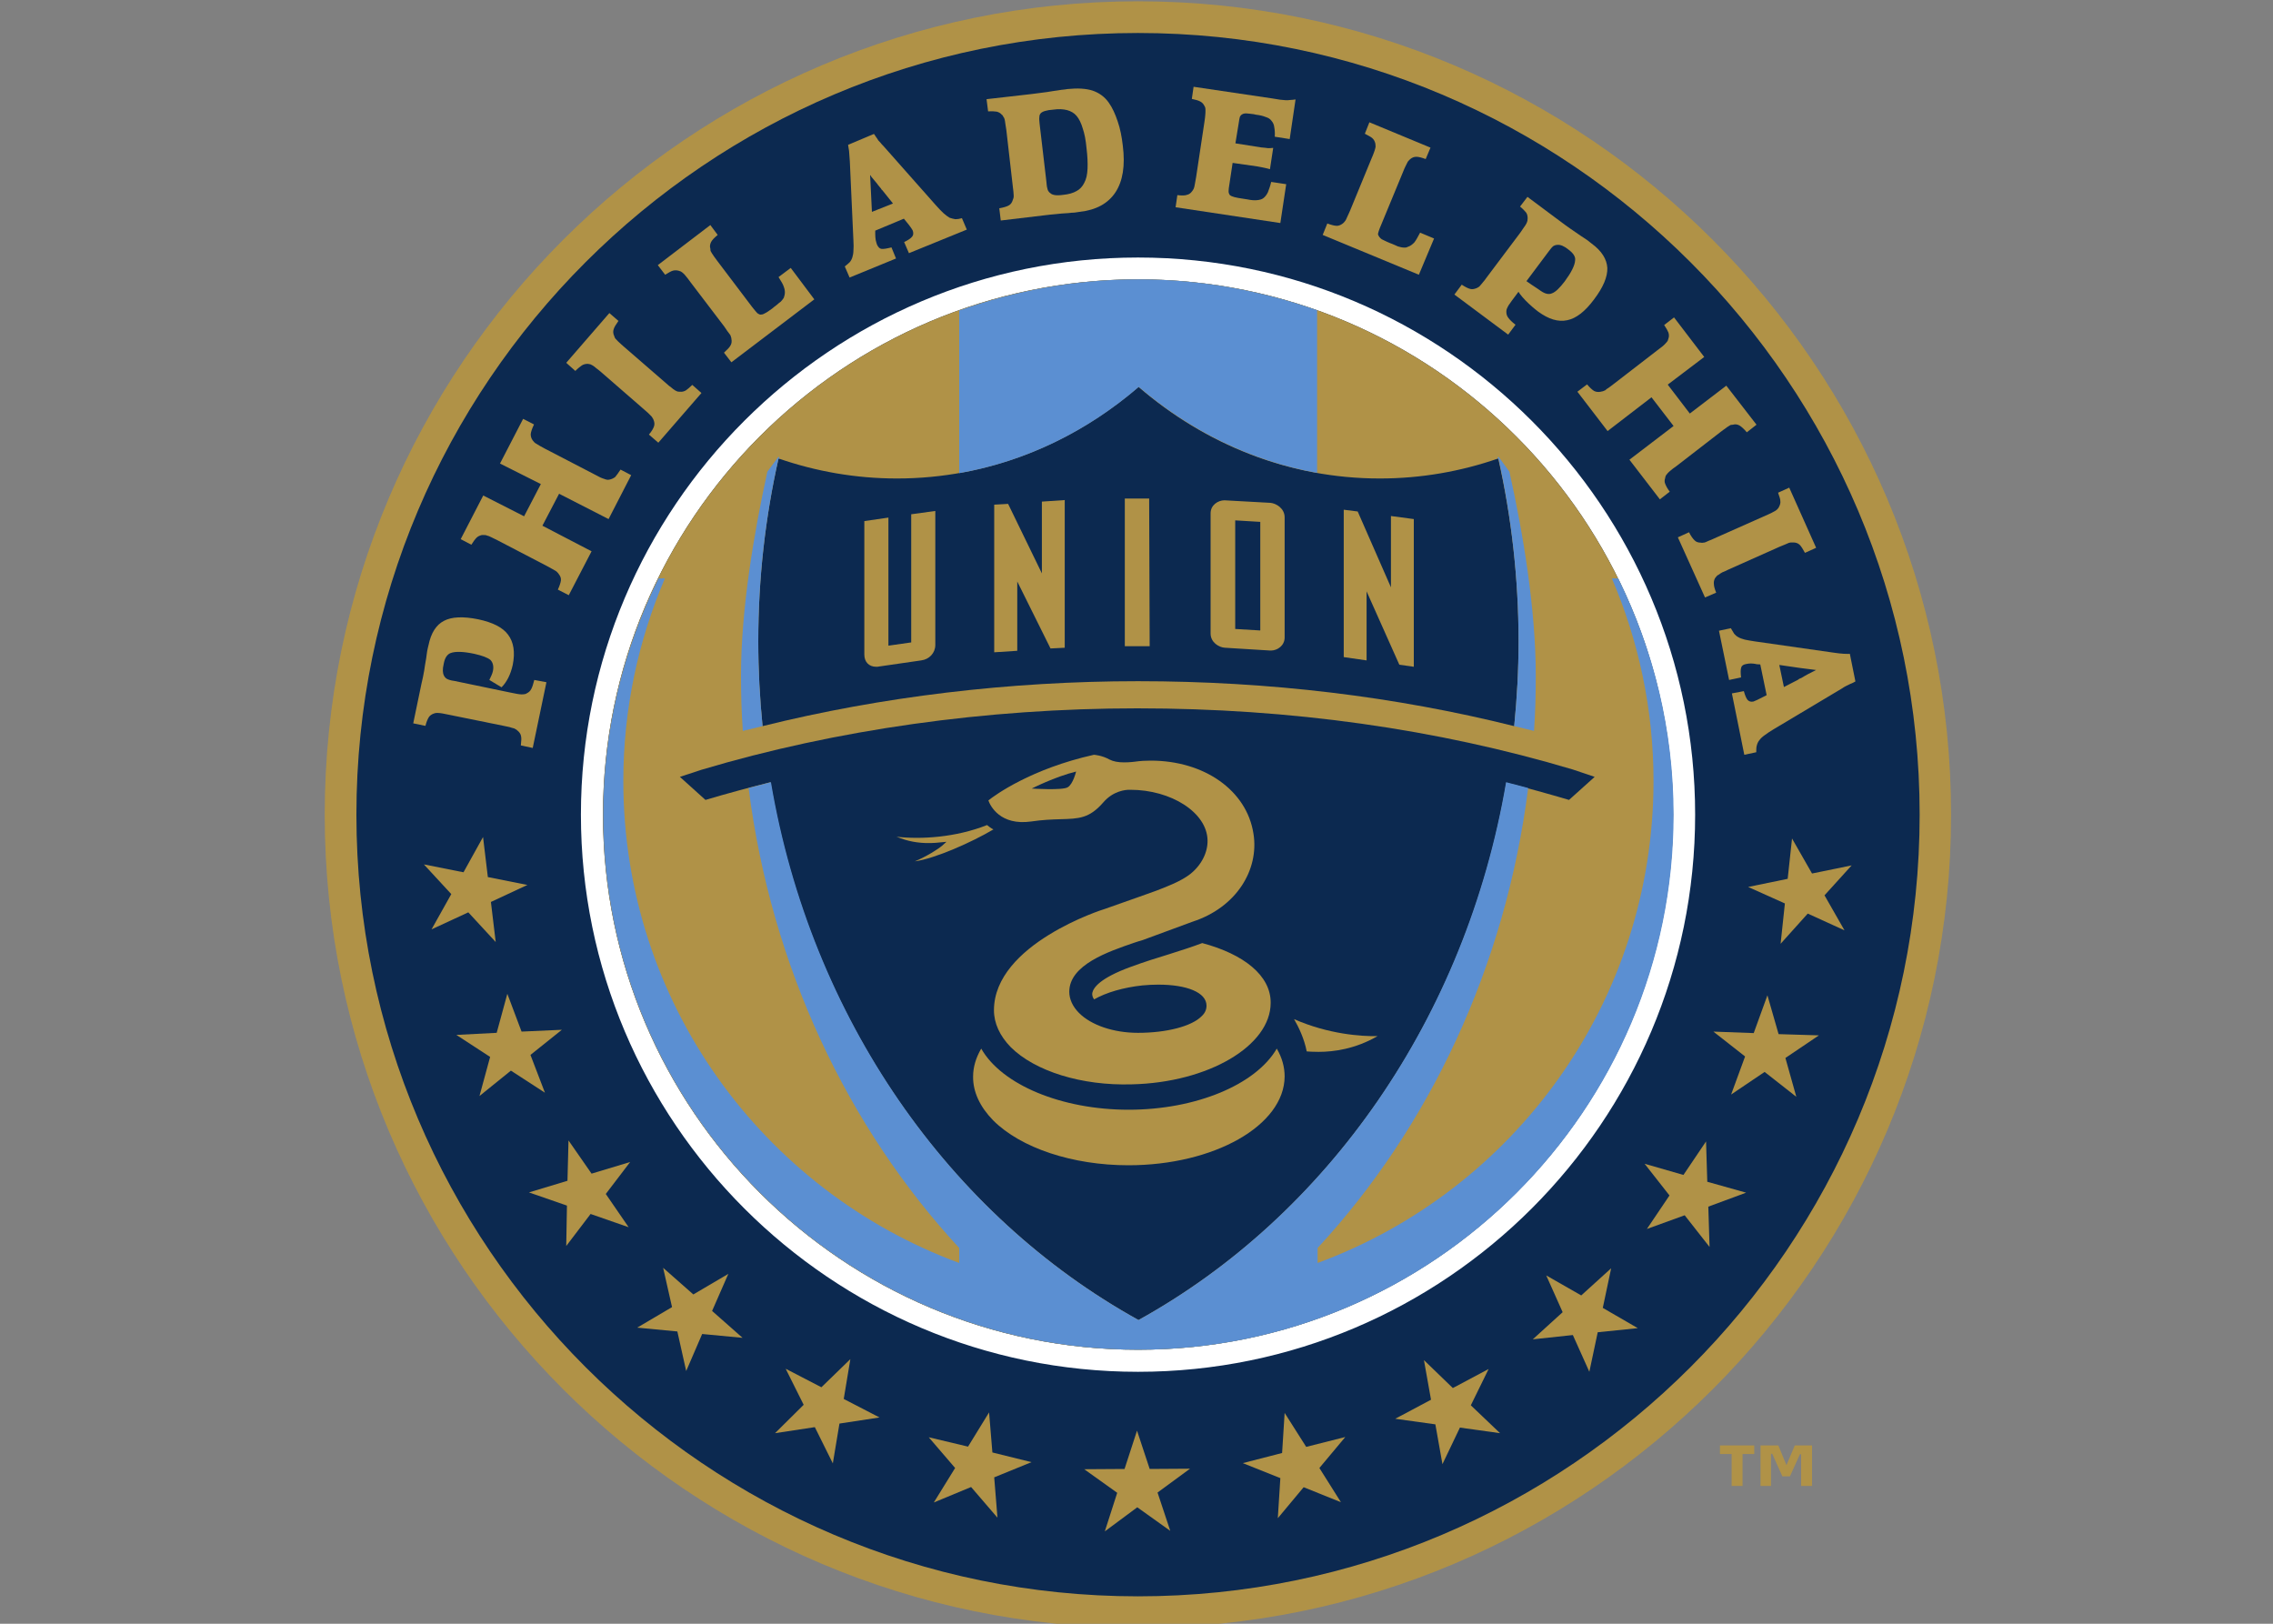 <?xml version="1.0" encoding="UTF-8"?>
<svg xmlns="http://www.w3.org/2000/svg" xmlns:xlink="http://www.w3.org/1999/xlink" width="35pt" height="25pt" viewBox="0 0 35 25" version="1.1">
<rect x="0" y="0" width="35" height="25" fill="#808080" stroke="none"/>
<defs>
<clipPath id="clip1">
  <path d="M 5 0.02 L 30.043 0.02 L 30.043 25 L 5 25 Z M 5 0.02 "/>
</clipPath>
</defs>
<g id="surface1">
<g clip-path="url(#clip1)" clip-rule="nonzero">
<path style=" stroke:none;fill-rule:nonzero;fill:rgb(69.02%,57.255%,27.843%);fill-opacity:1;" d="M 17.523 0.02 C 10.617 0.02 5 5.637 5 12.543 C 5 19.445 10.617 25.062 17.523 25.062 C 24.426 25.062 30.043 19.445 30.043 12.543 C 30.043 5.637 24.426 0.02 17.523 0.02 "/>
</g>
<path style=" stroke:none;fill-rule:nonzero;fill:rgb(4.706%,16.078%,31.373%);fill-opacity:1;" d="M 17.523 0.508 C 10.887 0.508 5.488 5.906 5.488 12.543 C 5.488 19.18 10.887 24.578 17.523 24.578 C 24.16 24.578 29.559 19.18 29.559 12.543 C 29.559 5.906 24.16 0.508 17.523 0.508 "/>
<path style=" stroke:none;fill-rule:nonzero;fill:rgb(100%,100%,100%);fill-opacity:1;" d="M 17.523 4.301 C 12.98 4.301 9.285 8 9.285 12.543 C 9.285 17.086 12.98 20.781 17.523 20.781 C 22.066 20.781 25.762 17.086 25.762 12.543 C 25.762 8 22.066 4.301 17.523 4.301 M 17.523 21.121 C 12.793 21.121 8.945 17.273 8.945 12.543 C 8.945 7.812 12.793 3.965 17.523 3.965 C 22.254 3.965 26.102 7.812 26.102 12.543 C 26.102 17.273 22.254 21.121 17.523 21.121 "/>
<path style=" stroke:none;fill-rule:nonzero;fill:rgb(69.02%,57.255%,27.843%);fill-opacity:1;" d="M 17.523 4.301 C 12.98 4.301 9.285 8 9.285 12.543 C 9.285 17.086 12.98 20.781 17.523 20.781 C 22.066 20.781 25.762 17.086 25.762 12.543 C 25.762 8 22.066 4.301 17.523 4.301 "/>
<path style=" stroke:none;fill-rule:nonzero;fill:rgb(4.706%,16.078%,31.373%);fill-opacity:1;" d="M 24.555 11.961 C 24.383 11.902 24.219 11.848 24.219 11.848 C 22.125 11.223 19.871 10.906 17.512 10.906 C 15.184 10.906 12.871 11.234 10.801 11.852 C 10.801 11.852 10.648 11.902 10.469 11.961 L 10.863 12.316 C 11.188 12.219 11.523 12.129 11.863 12.043 C 12.48 15.676 14.621 18.715 17.531 20.324 C 20.434 18.719 22.574 15.68 23.195 12.051 C 23.523 12.133 23.844 12.223 24.16 12.316 L 24.555 11.961 "/>
<path style=" stroke:none;fill-rule:nonzero;fill:rgb(4.706%,16.078%,31.373%);fill-opacity:1;" d="M 17.523 10.488 C 19.543 10.488 21.484 10.723 23.316 11.18 C 23.359 10.75 23.383 10.316 23.383 9.875 C 23.383 8.902 23.273 7.961 23.07 7.059 C 22.496 7.258 21.883 7.367 21.246 7.367 C 19.844 7.367 18.555 6.84 17.531 5.957 C 16.504 6.84 15.215 7.367 13.812 7.367 C 13.176 7.367 12.562 7.258 11.988 7.059 C 11.785 7.961 11.676 8.902 11.676 9.875 C 11.676 10.316 11.699 10.75 11.742 11.18 C 13.566 10.727 15.539 10.488 17.523 10.488 "/>
<path style=" stroke:none;fill-rule:nonzero;fill:rgb(35.686%,56.078%,82.353%);fill-opacity:1;" d="M 11.742 11.18 C 11.699 10.75 11.676 10.316 11.676 9.875 C 11.676 8.902 11.785 7.961 11.988 7.059 L 12.008 7.066 L 11.988 7.031 L 11.816 7.262 C 11.609 8.207 11.41 9.379 11.41 10.402 C 11.41 10.688 11.418 10.973 11.438 11.254 C 11.539 11.227 11.641 11.207 11.742 11.18 "/>
<path style=" stroke:none;fill-rule:nonzero;fill:rgb(35.686%,56.078%,82.353%);fill-opacity:1;" d="M 23.07 7.059 L 23.074 7.059 C 23.273 7.961 23.383 8.902 23.383 9.875 C 23.383 10.316 23.359 10.75 23.316 11.18 C 23.418 11.207 23.523 11.227 23.621 11.254 C 23.641 10.973 23.648 10.688 23.648 10.402 C 23.648 9.379 23.453 8.207 23.242 7.262 L 23.074 7.031 L 23.055 7.062 L 23.07 7.059 "/>
<path style=" stroke:none;fill-rule:nonzero;fill:rgb(35.686%,56.078%,82.353%);fill-opacity:1;" d="M 17.531 4.301 C 16.562 4.301 15.633 4.473 14.77 4.781 L 14.77 7.285 C 15.801 7.105 16.746 6.637 17.535 5.957 C 18.32 6.629 19.258 7.098 20.281 7.281 L 20.281 4.777 C 19.418 4.473 18.492 4.301 17.531 4.301 "/>
<path style=" stroke:none;fill-rule:nonzero;fill:rgb(35.686%,56.078%,82.353%);fill-opacity:1;" d="M 17.531 20.781 C 22.074 20.781 25.77 17.086 25.77 12.543 C 25.77 11.238 25.461 10.004 24.918 8.906 L 24.82 8.906 C 25.23 9.863 25.461 10.918 25.461 12.023 C 25.461 15.43 23.309 18.332 20.289 19.445 L 20.289 19.215 C 22.004 17.359 23.18 14.895 23.531 12.133 L 23.191 12.043 C 22.57 15.676 20.438 18.715 17.531 20.324 C 14.621 18.715 12.488 15.676 11.871 12.043 L 11.527 12.133 C 11.879 14.895 13.055 17.359 14.77 19.215 L 14.77 19.445 C 11.75 18.332 9.598 15.43 9.598 12.023 C 9.598 10.918 9.828 9.863 10.238 8.906 L 10.141 8.906 C 9.598 10.004 9.289 11.238 9.289 12.543 C 9.289 17.086 12.984 20.781 17.531 20.781 "/>
<path style=" stroke:none;fill-rule:nonzero;fill:rgb(69.02%,57.255%,27.843%);fill-opacity:1;" d="M 7.535 10.469 C 7.562 10.414 7.582 10.371 7.59 10.332 C 7.605 10.258 7.59 10.199 7.551 10.16 C 7.508 10.125 7.426 10.094 7.301 10.066 C 7.133 10.031 7.012 10.027 6.938 10.055 C 6.887 10.074 6.848 10.129 6.832 10.223 C 6.812 10.305 6.816 10.363 6.836 10.402 C 6.848 10.426 6.863 10.441 6.883 10.453 C 6.906 10.465 6.941 10.477 6.996 10.484 L 7.863 10.664 C 7.906 10.672 7.938 10.68 7.965 10.684 C 7.992 10.688 8.012 10.691 8.027 10.691 C 8.047 10.691 8.062 10.691 8.074 10.688 C 8.086 10.688 8.098 10.684 8.109 10.676 C 8.141 10.66 8.164 10.641 8.18 10.609 C 8.195 10.582 8.211 10.535 8.227 10.469 L 8.414 10.504 L 8.203 11.516 L 8.02 11.477 C 8.027 11.414 8.031 11.363 8.023 11.332 C 8.016 11.297 7.996 11.27 7.965 11.246 C 7.957 11.238 7.949 11.23 7.938 11.227 C 7.93 11.219 7.918 11.215 7.902 11.211 C 7.887 11.207 7.867 11.203 7.848 11.195 C 7.824 11.191 7.793 11.184 7.758 11.176 L 6.91 11.004 C 6.871 10.996 6.836 10.988 6.809 10.984 C 6.781 10.98 6.762 10.977 6.742 10.977 C 6.727 10.977 6.711 10.977 6.699 10.98 C 6.688 10.984 6.676 10.988 6.664 10.992 C 6.633 11.008 6.609 11.027 6.598 11.051 C 6.582 11.078 6.566 11.117 6.551 11.176 L 6.363 11.137 L 6.488 10.535 C 6.508 10.457 6.52 10.387 6.531 10.328 C 6.539 10.266 6.551 10.203 6.562 10.137 C 6.566 10.098 6.574 10.059 6.578 10.023 C 6.586 9.988 6.59 9.961 6.598 9.934 C 6.637 9.746 6.715 9.621 6.836 9.559 C 6.953 9.496 7.133 9.488 7.363 9.535 C 7.586 9.582 7.742 9.66 7.824 9.773 C 7.91 9.887 7.934 10.043 7.895 10.238 C 7.863 10.383 7.805 10.5 7.723 10.582 L 7.535 10.469 "/>
<path style=" stroke:none;fill-rule:nonzero;fill:rgb(69.02%,57.255%,27.843%);fill-opacity:1;" d="M 9.555 7.23 C 9.52 7.285 9.492 7.32 9.473 7.344 C 9.449 7.363 9.422 7.375 9.391 7.383 C 9.375 7.387 9.363 7.387 9.352 7.387 C 9.34 7.383 9.324 7.383 9.309 7.375 C 9.293 7.371 9.273 7.363 9.246 7.352 C 9.223 7.34 9.191 7.324 9.156 7.305 L 8.387 6.906 C 8.355 6.887 8.328 6.875 8.309 6.863 L 8.258 6.832 C 8.242 6.824 8.234 6.816 8.227 6.809 L 8.203 6.781 C 8.18 6.75 8.172 6.719 8.172 6.684 C 8.176 6.648 8.191 6.602 8.223 6.535 L 8.055 6.449 L 7.699 7.137 L 8.328 7.453 L 8.07 7.949 L 7.441 7.629 L 7.094 8.301 L 7.258 8.387 C 7.289 8.336 7.316 8.301 7.34 8.277 C 7.359 8.258 7.387 8.246 7.418 8.238 C 7.434 8.238 7.445 8.238 7.457 8.238 C 7.473 8.238 7.484 8.238 7.5 8.246 C 7.52 8.25 7.539 8.258 7.562 8.27 C 7.586 8.281 7.617 8.297 7.656 8.316 L 8.422 8.715 C 8.457 8.734 8.48 8.746 8.5 8.758 C 8.523 8.77 8.539 8.781 8.555 8.789 C 8.566 8.797 8.578 8.805 8.582 8.812 C 8.59 8.82 8.598 8.828 8.605 8.84 C 8.629 8.871 8.641 8.902 8.637 8.938 C 8.633 8.969 8.617 9.02 8.59 9.078 L 8.758 9.164 L 9.109 8.488 L 8.352 8.094 L 8.609 7.602 L 9.371 7.992 L 9.719 7.316 L 9.555 7.23 "/>
<path style=" stroke:none;fill-rule:nonzero;fill:rgb(69.02%,57.255%,27.843%);fill-opacity:1;" d="M 9.262 5.734 C 9.23 5.707 9.203 5.684 9.18 5.668 C 9.16 5.652 9.145 5.637 9.129 5.629 C 9.113 5.621 9.102 5.613 9.09 5.609 C 9.074 5.605 9.062 5.605 9.051 5.602 C 9.016 5.602 8.988 5.609 8.961 5.625 C 8.938 5.641 8.902 5.668 8.859 5.711 L 8.719 5.586 L 9.383 4.82 L 9.523 4.941 C 9.484 4.996 9.457 5.039 9.449 5.07 C 9.438 5.102 9.441 5.137 9.457 5.172 C 9.461 5.184 9.465 5.195 9.469 5.203 C 9.477 5.215 9.484 5.223 9.496 5.234 C 9.504 5.246 9.52 5.258 9.535 5.273 C 9.555 5.293 9.578 5.312 9.605 5.336 L 10.258 5.902 C 10.289 5.93 10.316 5.953 10.34 5.969 C 10.359 5.984 10.375 6 10.391 6.008 C 10.406 6.016 10.418 6.023 10.43 6.027 C 10.441 6.031 10.453 6.031 10.469 6.031 C 10.504 6.035 10.531 6.027 10.559 6.012 C 10.582 5.996 10.617 5.969 10.66 5.926 L 10.801 6.051 L 10.137 6.816 L 9.992 6.691 C 10.035 6.641 10.059 6.598 10.07 6.566 C 10.082 6.531 10.078 6.5 10.062 6.461 C 10.059 6.449 10.051 6.441 10.047 6.434 C 10.043 6.422 10.035 6.414 10.023 6.402 L 9.98 6.359 C 9.965 6.344 9.941 6.324 9.914 6.301 L 9.262 5.734 "/>
<path style=" stroke:none;fill-rule:nonzero;fill:rgb(69.02%,57.255%,27.843%);fill-opacity:1;" d="M 12.539 4.609 L 11.262 5.578 L 11.148 5.43 C 11.199 5.383 11.234 5.348 11.25 5.316 C 11.266 5.289 11.27 5.254 11.262 5.215 C 11.262 5.203 11.258 5.191 11.254 5.184 C 11.254 5.172 11.246 5.16 11.238 5.148 C 11.23 5.137 11.219 5.121 11.203 5.102 C 11.191 5.082 11.172 5.055 11.152 5.027 L 10.629 4.34 C 10.605 4.305 10.582 4.277 10.566 4.258 C 10.547 4.234 10.535 4.219 10.52 4.207 C 10.508 4.195 10.496 4.188 10.484 4.18 C 10.473 4.176 10.461 4.172 10.449 4.168 C 10.418 4.16 10.387 4.16 10.359 4.168 C 10.332 4.176 10.293 4.199 10.242 4.23 L 10.129 4.082 L 10.938 3.465 L 11.051 3.617 C 11 3.66 10.965 3.695 10.949 3.727 C 10.934 3.758 10.926 3.793 10.938 3.828 C 10.938 3.844 10.941 3.852 10.941 3.863 C 10.945 3.871 10.953 3.883 10.961 3.898 C 10.969 3.91 10.98 3.926 10.992 3.945 C 11.008 3.965 11.023 3.988 11.047 4.02 L 11.582 4.727 C 11.602 4.75 11.617 4.77 11.629 4.785 C 11.645 4.801 11.652 4.812 11.66 4.82 C 11.672 4.828 11.68 4.836 11.688 4.836 C 11.691 4.84 11.699 4.844 11.711 4.844 C 11.723 4.844 11.734 4.84 11.742 4.84 C 11.754 4.836 11.766 4.832 11.777 4.824 C 11.789 4.82 11.805 4.809 11.824 4.797 C 11.84 4.785 11.863 4.77 11.891 4.75 L 11.918 4.727 C 11.949 4.703 11.977 4.684 11.996 4.664 C 12.016 4.652 12.031 4.637 12.043 4.621 C 12.055 4.609 12.062 4.594 12.07 4.582 C 12.074 4.57 12.078 4.555 12.082 4.539 C 12.09 4.5 12.086 4.461 12.07 4.418 C 12.059 4.379 12.027 4.328 11.988 4.266 L 12.176 4.125 L 12.539 4.609 "/>
<path style=" stroke:none;fill-rule:nonzero;fill:rgb(69.02%,57.255%,27.843%);fill-opacity:1;" d="M 13.594 2.938 C 13.59 2.93 13.582 2.926 13.574 2.918 C 13.57 2.91 13.566 2.902 13.559 2.895 L 13.523 2.852 C 13.508 2.828 13.492 2.812 13.48 2.797 L 13.441 2.75 L 13.418 2.723 C 13.414 2.711 13.406 2.703 13.398 2.695 L 13.41 2.934 L 13.426 3.262 L 13.75 3.133 Z M 13.457 2.062 C 13.473 2.082 13.484 2.102 13.492 2.113 C 13.504 2.129 13.516 2.145 13.523 2.16 C 13.535 2.172 13.547 2.188 13.559 2.199 C 13.57 2.215 13.586 2.23 13.605 2.25 L 14.414 3.164 C 14.461 3.215 14.496 3.254 14.531 3.285 C 14.562 3.312 14.594 3.336 14.621 3.352 C 14.652 3.363 14.684 3.371 14.711 3.375 C 14.742 3.375 14.773 3.371 14.812 3.359 L 14.887 3.535 L 13.996 3.898 L 13.922 3.727 C 13.988 3.695 14.027 3.668 14.047 3.641 C 14.066 3.617 14.066 3.586 14.055 3.551 C 14.043 3.527 14.012 3.48 13.953 3.41 L 13.918 3.367 L 13.477 3.551 L 13.477 3.605 C 13.477 3.637 13.48 3.668 13.484 3.695 C 13.492 3.723 13.496 3.746 13.504 3.766 C 13.523 3.805 13.543 3.828 13.574 3.832 C 13.602 3.836 13.652 3.828 13.727 3.809 L 13.797 3.98 L 13.082 4.273 L 13.008 4.102 C 13.039 4.078 13.066 4.055 13.086 4.035 C 13.102 4.016 13.117 3.988 13.125 3.961 C 13.133 3.934 13.141 3.898 13.141 3.859 C 13.145 3.82 13.145 3.766 13.141 3.703 L 13.086 2.488 C 13.082 2.418 13.078 2.363 13.074 2.324 C 13.066 2.281 13.062 2.25 13.059 2.23 L 13.457 2.062 "/>
<path style=" stroke:none;fill-rule:nonzero;fill:rgb(69.02%,57.255%,27.843%);fill-opacity:1;" d="M 16.113 2.801 C 16.117 2.832 16.117 2.859 16.121 2.875 C 16.125 2.895 16.129 2.91 16.133 2.922 C 16.137 2.934 16.141 2.941 16.148 2.949 C 16.152 2.957 16.16 2.965 16.172 2.973 C 16.191 2.992 16.219 3 16.246 3.004 C 16.273 3.008 16.316 3.008 16.371 3 C 16.453 2.992 16.523 2.973 16.578 2.941 C 16.629 2.914 16.668 2.871 16.695 2.816 C 16.727 2.758 16.742 2.688 16.746 2.598 C 16.75 2.512 16.746 2.406 16.73 2.277 C 16.719 2.156 16.699 2.055 16.672 1.977 C 16.648 1.895 16.617 1.832 16.578 1.785 C 16.539 1.738 16.488 1.711 16.43 1.695 C 16.371 1.68 16.301 1.676 16.219 1.688 C 16.168 1.691 16.125 1.699 16.098 1.707 C 16.066 1.715 16.043 1.727 16.027 1.742 C 16.012 1.758 16.004 1.777 16.004 1.805 C 16 1.828 16.004 1.863 16.008 1.906 Z M 15.496 2.004 C 15.488 1.961 15.484 1.93 15.48 1.902 C 15.477 1.875 15.473 1.852 15.469 1.836 C 15.465 1.82 15.457 1.805 15.449 1.797 C 15.445 1.785 15.438 1.773 15.426 1.766 C 15.406 1.742 15.379 1.727 15.348 1.719 C 15.32 1.715 15.277 1.711 15.215 1.715 L 15.191 1.527 L 15.734 1.465 C 15.848 1.453 15.941 1.441 16.023 1.43 C 16.102 1.422 16.164 1.41 16.215 1.402 C 16.262 1.395 16.301 1.391 16.344 1.383 C 16.387 1.379 16.418 1.375 16.438 1.371 C 16.594 1.355 16.723 1.363 16.824 1.395 C 16.926 1.43 17.012 1.492 17.074 1.582 C 17.129 1.66 17.172 1.754 17.211 1.871 C 17.25 1.984 17.273 2.105 17.289 2.242 C 17.328 2.551 17.289 2.789 17.176 2.961 C 17.062 3.133 16.879 3.234 16.621 3.262 C 16.598 3.266 16.574 3.27 16.547 3.273 C 16.52 3.273 16.484 3.277 16.449 3.281 C 16.379 3.285 16.316 3.289 16.254 3.297 C 16.195 3.301 16.137 3.309 16.074 3.316 L 15.41 3.395 L 15.387 3.207 C 15.453 3.195 15.504 3.18 15.531 3.164 C 15.562 3.148 15.582 3.121 15.594 3.082 C 15.598 3.07 15.602 3.059 15.605 3.051 C 15.609 3.039 15.609 3.027 15.609 3.012 L 15.605 2.953 C 15.605 2.953 15.598 2.898 15.594 2.859 L 15.496 2.004 "/>
<path style=" stroke:none;fill-rule:nonzero;fill:rgb(69.02%,57.255%,27.843%);fill-opacity:1;" d="M 19.859 2.141 L 19.629 2.105 C 19.633 2.047 19.629 2 19.621 1.957 C 19.617 1.918 19.602 1.887 19.578 1.859 C 19.559 1.832 19.527 1.812 19.488 1.801 C 19.449 1.785 19.402 1.773 19.34 1.766 L 19.305 1.758 C 19.258 1.75 19.219 1.75 19.191 1.746 C 19.164 1.746 19.141 1.75 19.125 1.762 C 19.109 1.77 19.098 1.785 19.09 1.805 C 19.086 1.828 19.078 1.855 19.074 1.895 L 19.023 2.207 L 19.422 2.27 C 19.465 2.273 19.496 2.277 19.523 2.281 C 19.547 2.281 19.574 2.281 19.605 2.277 L 19.555 2.605 C 19.527 2.598 19.504 2.59 19.48 2.586 C 19.453 2.578 19.414 2.574 19.359 2.562 L 18.98 2.508 L 18.93 2.84 C 18.922 2.887 18.918 2.918 18.918 2.945 C 18.918 2.969 18.926 2.988 18.938 3.004 C 18.953 3.016 18.977 3.027 19.008 3.035 C 19.039 3.043 19.082 3.051 19.137 3.059 L 19.207 3.07 C 19.266 3.082 19.312 3.086 19.355 3.082 C 19.395 3.078 19.43 3.07 19.453 3.051 C 19.48 3.031 19.504 3 19.523 2.961 C 19.539 2.918 19.559 2.867 19.574 2.801 L 19.805 2.836 L 19.715 3.434 L 18.102 3.191 L 18.129 3.004 C 18.195 3.012 18.246 3.012 18.277 3 C 18.312 2.992 18.336 2.973 18.359 2.941 C 18.367 2.93 18.371 2.922 18.379 2.91 C 18.383 2.902 18.387 2.891 18.391 2.875 C 18.395 2.859 18.398 2.84 18.402 2.816 C 18.406 2.793 18.41 2.766 18.418 2.727 L 18.547 1.871 C 18.551 1.832 18.559 1.797 18.559 1.77 C 18.562 1.742 18.562 1.723 18.562 1.703 C 18.562 1.688 18.562 1.672 18.559 1.66 C 18.555 1.648 18.551 1.637 18.543 1.625 C 18.527 1.594 18.504 1.574 18.48 1.562 C 18.453 1.547 18.41 1.535 18.352 1.523 L 18.379 1.336 L 19.594 1.516 C 19.641 1.523 19.68 1.531 19.711 1.535 C 19.742 1.539 19.773 1.539 19.797 1.543 C 19.824 1.543 19.848 1.543 19.871 1.539 C 19.891 1.539 19.918 1.535 19.949 1.531 L 19.859 2.141 "/>
<path style=" stroke:none;fill-rule:nonzero;fill:rgb(69.02%,57.255%,27.843%);fill-opacity:1;" d="M 21.848 4.23 L 20.367 3.617 L 20.438 3.441 C 20.504 3.465 20.551 3.477 20.586 3.477 C 20.617 3.477 20.652 3.461 20.68 3.438 C 20.688 3.43 20.699 3.422 20.703 3.414 C 20.711 3.406 20.719 3.395 20.727 3.379 L 20.75 3.328 C 20.762 3.305 20.773 3.277 20.789 3.242 L 21.117 2.445 C 21.133 2.406 21.148 2.375 21.156 2.348 C 21.164 2.324 21.172 2.305 21.176 2.285 C 21.18 2.27 21.184 2.254 21.18 2.242 C 21.18 2.23 21.18 2.219 21.176 2.203 C 21.168 2.172 21.152 2.145 21.129 2.125 C 21.105 2.105 21.066 2.086 21.016 2.059 L 21.086 1.883 L 22.027 2.273 L 21.953 2.449 C 21.891 2.426 21.844 2.414 21.809 2.414 C 21.773 2.414 21.742 2.426 21.711 2.453 C 21.703 2.461 21.695 2.469 21.688 2.477 C 21.68 2.484 21.672 2.496 21.668 2.508 L 21.641 2.562 C 21.629 2.586 21.617 2.613 21.605 2.645 L 21.266 3.465 C 21.254 3.496 21.242 3.52 21.238 3.535 C 21.23 3.555 21.227 3.57 21.223 3.582 C 21.219 3.594 21.219 3.602 21.219 3.609 C 21.223 3.617 21.223 3.625 21.23 3.633 C 21.234 3.645 21.242 3.652 21.25 3.66 C 21.254 3.668 21.266 3.676 21.277 3.684 C 21.289 3.691 21.305 3.699 21.324 3.707 C 21.344 3.719 21.371 3.727 21.402 3.742 L 21.434 3.754 C 21.469 3.77 21.5 3.781 21.523 3.793 C 21.547 3.801 21.57 3.805 21.586 3.809 C 21.605 3.812 21.621 3.812 21.637 3.812 C 21.648 3.812 21.664 3.809 21.676 3.801 C 21.715 3.789 21.746 3.766 21.777 3.734 C 21.805 3.699 21.832 3.648 21.867 3.582 L 22.082 3.672 L 21.848 4.23 "/>
<path style=" stroke:none;fill-rule:nonzero;fill:rgb(69.02%,57.255%,27.843%);fill-opacity:1;" d="M 23.426 4.266 C 23.465 4.312 23.699 4.457 23.727 4.48 C 23.789 4.523 23.848 4.539 23.898 4.516 C 23.953 4.496 24.016 4.434 24.094 4.332 C 24.195 4.195 24.25 4.086 24.254 4.008 C 24.262 3.953 24.227 3.898 24.148 3.84 C 24.086 3.789 24.027 3.766 23.984 3.77 C 23.961 3.77 23.938 3.777 23.918 3.789 C 23.898 3.805 23.875 3.832 23.844 3.875 L 23.312 4.586 C 23.285 4.621 23.266 4.648 23.25 4.672 C 23.234 4.691 23.223 4.711 23.215 4.727 C 23.207 4.742 23.203 4.754 23.199 4.766 C 23.195 4.777 23.195 4.793 23.195 4.805 C 23.195 4.84 23.207 4.871 23.227 4.895 C 23.246 4.922 23.281 4.957 23.336 5 L 23.223 5.152 L 22.395 4.535 L 22.508 4.383 C 22.562 4.418 22.605 4.441 22.641 4.449 C 22.672 4.457 22.707 4.449 22.742 4.434 C 22.75 4.43 22.762 4.422 22.77 4.418 C 22.777 4.414 22.789 4.402 22.797 4.391 C 22.809 4.379 22.82 4.363 22.836 4.344 C 22.852 4.328 22.871 4.301 22.891 4.273 L 23.41 3.582 C 23.434 3.547 23.453 3.52 23.469 3.496 C 23.484 3.477 23.496 3.457 23.504 3.441 C 23.512 3.426 23.516 3.41 23.52 3.398 L 23.523 3.359 C 23.523 3.328 23.516 3.297 23.5 3.273 C 23.48 3.25 23.453 3.219 23.406 3.18 L 23.52 3.031 L 24.012 3.398 C 24.074 3.445 24.133 3.488 24.184 3.523 C 24.234 3.559 24.289 3.594 24.344 3.633 L 24.438 3.695 L 24.508 3.75 C 24.664 3.863 24.742 3.992 24.75 4.125 C 24.754 4.262 24.688 4.422 24.543 4.613 C 24.406 4.797 24.27 4.902 24.133 4.93 C 23.992 4.961 23.844 4.914 23.684 4.797 C 23.566 4.707 23.391 4.547 23.352 4.434 L 23.426 4.266 "/>
<path style=" stroke:none;fill-rule:nonzero;fill:rgb(69.02%,57.255%,27.843%);fill-opacity:1;" d="M 26.582 5.938 L 26.02 6.367 L 25.68 5.922 L 26.242 5.496 L 25.777 4.887 L 25.625 5.004 C 25.66 5.055 25.68 5.094 25.691 5.121 C 25.699 5.148 25.703 5.18 25.691 5.211 C 25.688 5.223 25.684 5.234 25.68 5.246 C 25.672 5.258 25.664 5.27 25.652 5.281 C 25.641 5.297 25.625 5.309 25.605 5.328 C 25.582 5.344 25.555 5.367 25.523 5.391 L 24.84 5.918 C 24.809 5.941 24.785 5.961 24.766 5.973 C 24.746 5.984 24.73 5.996 24.719 6.008 C 24.703 6.016 24.691 6.02 24.684 6.023 C 24.672 6.027 24.66 6.027 24.648 6.031 C 24.609 6.039 24.578 6.035 24.547 6.02 C 24.52 6.004 24.48 5.969 24.438 5.918 L 24.289 6.031 L 24.754 6.637 L 25.43 6.117 L 25.77 6.559 L 25.09 7.078 L 25.559 7.688 L 25.711 7.57 C 25.672 7.52 25.652 7.477 25.641 7.449 C 25.629 7.422 25.629 7.391 25.641 7.359 C 25.641 7.344 25.648 7.332 25.652 7.32 C 25.66 7.312 25.668 7.301 25.68 7.285 C 25.691 7.273 25.707 7.258 25.727 7.242 C 25.746 7.227 25.773 7.203 25.809 7.18 L 26.492 6.652 C 26.523 6.629 26.547 6.609 26.566 6.598 C 26.586 6.582 26.602 6.57 26.617 6.562 C 26.629 6.555 26.641 6.547 26.648 6.543 C 26.66 6.543 26.672 6.539 26.684 6.539 C 26.723 6.527 26.754 6.535 26.785 6.551 C 26.816 6.57 26.852 6.602 26.898 6.656 L 27.047 6.539 L 26.582 5.938 "/>
<path style=" stroke:none;fill-rule:nonzero;fill:rgb(69.02%,57.255%,27.843%);fill-opacity:1;" d="M 27.188 7.938 C 27.227 7.922 27.258 7.906 27.281 7.895 C 27.305 7.883 27.324 7.871 27.34 7.863 C 27.355 7.852 27.367 7.844 27.375 7.832 C 27.383 7.824 27.391 7.812 27.395 7.801 C 27.41 7.773 27.418 7.742 27.414 7.715 C 27.414 7.684 27.398 7.641 27.379 7.586 L 27.551 7.508 L 27.965 8.434 L 27.793 8.512 C 27.762 8.453 27.734 8.41 27.711 8.387 C 27.684 8.363 27.652 8.352 27.613 8.352 L 27.582 8.352 C 27.57 8.352 27.559 8.355 27.543 8.359 C 27.527 8.367 27.508 8.375 27.488 8.383 C 27.465 8.391 27.438 8.402 27.402 8.418 L 26.613 8.77 C 26.574 8.789 26.543 8.805 26.52 8.812 C 26.496 8.828 26.477 8.836 26.465 8.848 C 26.449 8.855 26.438 8.863 26.43 8.875 C 26.422 8.883 26.414 8.895 26.406 8.906 C 26.391 8.938 26.387 8.965 26.391 8.996 C 26.391 9.023 26.402 9.066 26.426 9.125 L 26.254 9.199 L 25.836 8.273 L 26.008 8.195 C 26.039 8.258 26.07 8.297 26.094 8.32 C 26.117 8.344 26.148 8.355 26.191 8.355 C 26.203 8.359 26.215 8.359 26.223 8.355 C 26.234 8.355 26.246 8.355 26.262 8.348 L 26.316 8.324 C 26.336 8.316 26.367 8.305 26.398 8.289 L 27.188 7.938 "/>
<path style=" stroke:none;fill-rule:nonzero;fill:rgb(69.02%,57.255%,27.843%);fill-opacity:1;" d="M 27.688 10.465 C 27.695 10.457 27.703 10.453 27.711 10.449 C 27.723 10.445 27.73 10.441 27.738 10.438 L 27.785 10.41 C 27.809 10.398 27.828 10.387 27.848 10.375 L 27.902 10.348 C 27.91 10.344 27.922 10.336 27.934 10.332 C 27.941 10.328 27.953 10.32 27.965 10.316 L 27.723 10.285 L 27.398 10.238 L 27.469 10.578 Z M 28.57 10.492 C 28.551 10.504 28.531 10.512 28.516 10.52 C 28.496 10.527 28.48 10.535 28.465 10.543 C 28.449 10.551 28.434 10.559 28.418 10.566 C 28.402 10.574 28.383 10.586 28.359 10.602 L 27.312 11.227 C 27.254 11.262 27.207 11.293 27.172 11.32 C 27.137 11.344 27.109 11.371 27.09 11.398 C 27.07 11.422 27.059 11.449 27.051 11.48 C 27.043 11.508 27.043 11.543 27.043 11.582 L 26.859 11.621 L 26.668 10.676 L 26.852 10.641 C 26.871 10.711 26.891 10.754 26.91 10.777 C 26.934 10.801 26.961 10.809 27 10.801 C 27.023 10.793 27.074 10.77 27.156 10.727 L 27.203 10.703 L 27.105 10.23 L 27.055 10.227 C 27.02 10.219 26.988 10.215 26.961 10.215 C 26.934 10.215 26.91 10.219 26.891 10.223 C 26.848 10.23 26.82 10.246 26.812 10.277 C 26.801 10.305 26.801 10.355 26.809 10.43 L 26.625 10.469 L 26.469 9.711 L 26.652 9.672 C 26.672 9.707 26.688 9.734 26.703 9.758 C 26.723 9.781 26.742 9.797 26.77 9.812 C 26.797 9.828 26.828 9.836 26.867 9.848 C 26.906 9.855 26.957 9.867 27.02 9.875 L 28.223 10.047 C 28.293 10.059 28.348 10.062 28.391 10.066 C 28.43 10.066 28.461 10.07 28.484 10.066 L 28.57 10.492 "/>
<path style=" stroke:none;fill-rule:nonzero;fill:rgb(69.02%,57.255%,27.843%);fill-opacity:1;" d="M 8.121 13.625 L 7.559 13.887 L 7.633 14.504 L 7.211 14.047 L 6.645 14.309 L 6.949 13.766 L 6.527 13.309 L 7.137 13.43 L 7.438 12.887 L 7.512 13.504 Z M 8.121 13.625 "/>
<path style=" stroke:none;fill-rule:nonzero;fill:rgb(69.02%,57.255%,27.843%);fill-opacity:1;" d="M 8.652 15.855 L 8.168 16.242 L 8.391 16.824 L 7.867 16.484 L 7.383 16.875 L 7.547 16.273 L 7.027 15.934 L 7.648 15.902 L 7.812 15.301 L 8.031 15.883 Z M 8.652 15.855 "/>
<path style=" stroke:none;fill-rule:nonzero;fill:rgb(69.02%,57.255%,27.843%);fill-opacity:1;" d="M 9.703 17.891 L 9.328 18.383 L 9.68 18.895 L 9.094 18.691 L 8.719 19.184 L 8.73 18.562 L 8.145 18.359 L 8.738 18.18 L 8.754 17.559 L 9.109 18.07 Z M 9.703 17.891 "/>
<path style=" stroke:none;fill-rule:nonzero;fill:rgb(69.02%,57.255%,27.843%);fill-opacity:1;" d="M 11.215 19.613 L 10.965 20.184 L 11.434 20.598 L 10.812 20.539 L 10.566 21.109 L 10.43 20.5 L 9.812 20.441 L 10.348 20.125 L 10.211 19.52 L 10.676 19.93 Z M 11.215 19.613 "/>
<path style=" stroke:none;fill-rule:nonzero;fill:rgb(69.02%,57.255%,27.843%);fill-opacity:1;" d="M 13.094 20.926 L 12.992 21.539 L 13.543 21.824 L 12.926 21.918 L 12.824 22.531 L 12.547 21.973 L 11.934 22.066 L 12.375 21.629 L 12.098 21.074 L 12.648 21.359 Z M 13.094 20.926 "/>
<path style=" stroke:none;fill-rule:nonzero;fill:rgb(69.02%,57.255%,27.843%);fill-opacity:1;" d="M 15.23 21.746 L 15.281 22.363 L 15.883 22.512 L 15.309 22.746 L 15.359 23.367 L 14.953 22.895 L 14.379 23.133 L 14.707 22.602 L 14.301 22.129 L 14.906 22.273 Z M 15.23 21.746 "/>
<path style=" stroke:none;fill-rule:nonzero;fill:rgb(69.02%,57.255%,27.843%);fill-opacity:1;" d="M 17.508 22.027 L 17.703 22.617 L 18.324 22.613 L 17.824 22.98 L 18.02 23.57 L 17.512 23.207 L 17.012 23.578 L 17.203 22.984 L 16.695 22.621 L 17.316 22.617 Z M 17.508 22.027 "/>
<path style=" stroke:none;fill-rule:nonzero;fill:rgb(69.02%,57.255%,27.843%);fill-opacity:1;" d="M 19.781 21.754 L 20.113 22.277 L 20.715 22.125 L 20.316 22.602 L 20.648 23.129 L 20.074 22.898 L 19.676 23.375 L 19.715 22.758 L 19.137 22.527 L 19.742 22.371 Z M 19.781 21.754 "/>
<path style=" stroke:none;fill-rule:nonzero;fill:rgb(69.02%,57.255%,27.843%);fill-opacity:1;" d="M 21.926 20.941 L 22.371 21.371 L 22.922 21.078 L 22.648 21.637 L 23.098 22.066 L 22.48 21.98 L 22.211 22.543 L 22.102 21.93 L 21.484 21.844 L 22.035 21.551 Z M 21.926 20.941 "/>
<path style=" stroke:none;fill-rule:nonzero;fill:rgb(69.02%,57.255%,27.843%);fill-opacity:1;" d="M 23.809 19.637 L 24.348 19.945 L 24.809 19.527 L 24.68 20.137 L 25.219 20.449 L 24.602 20.512 L 24.473 21.121 L 24.219 20.555 L 23.602 20.621 L 24.062 20.203 Z M 23.809 19.637 "/>
<path style=" stroke:none;fill-rule:nonzero;fill:rgb(69.02%,57.255%,27.843%);fill-opacity:1;" d="M 25.324 17.918 L 25.922 18.09 L 26.27 17.574 L 26.289 18.195 L 26.887 18.363 L 26.305 18.578 L 26.324 19.199 L 25.941 18.711 L 25.359 18.922 L 25.707 18.406 Z M 25.324 17.918 "/>
<path style=" stroke:none;fill-rule:nonzero;fill:rgb(69.02%,57.255%,27.843%);fill-opacity:1;" d="M 26.383 15.883 L 27.004 15.906 L 27.215 15.324 L 27.387 15.922 L 28.008 15.941 L 27.492 16.289 L 27.66 16.887 L 27.172 16.504 L 26.656 16.852 L 26.871 16.266 Z M 26.383 15.883 "/>
<path style=" stroke:none;fill-rule:nonzero;fill:rgb(69.02%,57.255%,27.843%);fill-opacity:1;" d="M 26.918 13.656 L 27.527 13.531 L 27.594 12.91 L 27.902 13.449 L 28.512 13.324 L 28.094 13.785 L 28.402 14.324 L 27.836 14.066 L 27.418 14.531 L 27.484 13.91 Z M 26.918 13.656 "/>
<path style=" stroke:none;fill-rule:nonzero;fill:rgb(69.02%,57.255%,27.843%);fill-opacity:1;" d="M 14.031 9.891 L 13.68 9.941 L 13.68 7.969 L 13.309 8.023 L 13.309 10.078 C 13.309 10.191 13.379 10.266 13.492 10.266 C 13.508 10.266 13.52 10.266 13.535 10.262 L 14.184 10.168 C 14.312 10.152 14.402 10.051 14.402 9.93 L 14.402 7.867 L 14.031 7.918 L 14.031 9.891 "/>
<path style=" stroke:none;fill-rule:nonzero;fill:rgb(69.02%,57.255%,27.843%);fill-opacity:1;" d="M 16.043 8.828 L 15.523 7.758 L 15.309 7.77 L 15.309 10.043 L 15.664 10.02 L 15.664 8.953 L 16.176 9.984 L 16.395 9.973 L 16.395 7.699 L 16.043 7.723 Z M 16.043 8.828 "/>
<path style=" stroke:none;fill-rule:nonzero;fill:rgb(69.02%,57.255%,27.843%);fill-opacity:1;" d="M 17.32 7.676 L 17.32 9.949 L 17.703 9.949 L 17.695 7.676 Z M 17.32 7.676 "/>
<path style=" stroke:none;fill-rule:nonzero;fill:rgb(69.02%,57.255%,27.843%);fill-opacity:1;" d="M 19.57 9.984 Z M 19.406 8.035 L 19.406 9.707 L 19.02 9.684 L 19.02 8.012 Z M 19.562 7.742 L 18.855 7.703 C 18.754 7.703 18.641 7.777 18.641 7.902 L 18.641 9.754 C 18.641 9.891 18.77 9.969 18.863 9.973 L 19.559 10.016 L 19.57 10.016 C 19.672 10.016 19.781 9.938 19.781 9.816 L 19.781 7.965 C 19.781 7.828 19.652 7.75 19.562 7.742 "/>
<path style=" stroke:none;fill-rule:nonzero;fill:rgb(69.02%,57.255%,27.843%);fill-opacity:1;" d="M 21.418 7.945 L 21.418 9.043 L 20.906 7.875 L 20.691 7.848 L 20.691 10.117 L 21.043 10.168 L 21.043 9.105 L 21.547 10.234 L 21.77 10.266 L 21.77 7.992 Z M 21.418 7.945 "/>
<path style=" stroke:none;fill-rule:nonzero;fill:rgb(69.02%,57.255%,27.843%);fill-opacity:1;" d="M 13.805 12.883 C 13.844 12.898 13.887 12.914 13.938 12.93 C 14.082 12.973 14.262 12.996 14.488 12.969 L 14.574 12.961 L 14.508 13.02 C 14.445 13.074 14.266 13.188 14.086 13.262 C 14.398 13.219 14.961 12.969 15.297 12.77 C 15.262 12.754 15.227 12.727 15.199 12.703 C 14.715 12.895 14.18 12.926 13.805 12.883 "/>
<path style=" stroke:none;fill-rule:nonzero;fill:rgb(69.02%,57.255%,27.843%);fill-opacity:1;" d="M 15.109 16.145 C 15.027 16.285 14.984 16.43 14.984 16.574 C 14.98 16.809 15.09 17.043 15.293 17.25 C 15.719 17.676 16.516 17.941 17.375 17.941 C 18.695 17.941 19.777 17.328 19.781 16.574 C 19.781 16.43 19.742 16.285 19.66 16.145 C 19.336 16.703 18.41 17.086 17.379 17.086 C 16.348 17.086 15.426 16.703 15.109 16.145 "/>
<path style=" stroke:none;fill-rule:nonzero;fill:rgb(69.02%,57.255%,27.843%);fill-opacity:1;" d="M 20.121 16.188 C 20.152 16.191 20.219 16.195 20.305 16.195 C 20.535 16.195 20.867 16.152 21.211 15.953 C 20.965 15.957 20.461 15.926 19.926 15.691 C 19.996 15.812 20.082 15.988 20.121 16.188 "/>
<path style=" stroke:none;fill-rule:nonzero;fill:rgb(69.02%,57.255%,27.843%);fill-opacity:1;" d="M 17.387 12.16 L 17.406 12.16 C 18.031 12.16 18.586 12.508 18.594 12.938 C 18.598 13.121 18.504 13.316 18.328 13.457 C 18.188 13.566 17.984 13.645 17.801 13.715 C 17.801 13.715 17.367 13.871 17.008 13.996 C 16.988 14 15.305 14.535 15.305 15.555 C 15.305 15.754 15.395 15.949 15.562 16.121 C 15.934 16.492 16.652 16.719 17.43 16.695 C 18.605 16.668 19.566 16.102 19.566 15.441 C 19.57 15.02 19.152 14.691 18.512 14.52 C 18.359 14.578 18.188 14.633 18.004 14.691 C 17.824 14.746 17.621 14.809 17.41 14.887 C 16.93 15.062 16.836 15.211 16.82 15.285 C 16.812 15.332 16.832 15.367 16.848 15.387 C 17.031 15.281 17.301 15.203 17.59 15.172 C 17.672 15.164 17.754 15.16 17.836 15.16 C 18.277 15.16 18.578 15.281 18.578 15.484 C 18.578 15.543 18.555 15.598 18.504 15.645 C 18.352 15.801 17.965 15.902 17.523 15.902 C 17.148 15.902 16.801 15.785 16.613 15.594 C 16.516 15.496 16.465 15.383 16.465 15.27 C 16.465 14.855 17.066 14.652 17.461 14.516 C 17.512 14.5 17.555 14.484 17.598 14.473 C 17.945 14.344 18.363 14.191 18.363 14.191 C 19.035 13.973 19.391 13.395 19.301 12.836 C 19.199 12.172 18.547 11.711 17.719 11.711 C 17.641 11.711 17.559 11.715 17.477 11.727 C 17.477 11.727 17.398 11.738 17.309 11.738 C 17.215 11.738 17.141 11.723 17.086 11.695 C 16.969 11.629 16.848 11.621 16.844 11.621 C 15.879 11.836 15.32 12.242 15.219 12.324 C 15.25 12.41 15.402 12.715 15.879 12.648 C 16.059 12.621 16.203 12.617 16.328 12.613 C 16.613 12.605 16.773 12.602 16.988 12.355 C 17.141 12.176 17.332 12.16 17.387 12.16 "/>
<path style=" stroke:none;fill-rule:nonzero;fill:rgb(4.706%,16.078%,31.373%);fill-opacity:1;" d="M 16.441 12.121 C 16.523 12.074 16.57 11.879 16.57 11.879 C 16.238 11.961 15.887 12.141 15.887 12.141 C 15.887 12.141 16.363 12.172 16.441 12.121 "/>
<path style=" stroke:none;fill-rule:nonzero;fill:rgb(69.02%,57.255%,27.843%);fill-opacity:1;" d="M 27.902 22.879 L 27.734 22.879 L 27.734 22.391 L 27.715 22.391 L 27.562 22.73 L 27.445 22.73 L 27.289 22.383 L 27.27 22.383 L 27.27 22.879 L 27.109 22.879 L 27.109 22.254 L 27.383 22.254 L 27.508 22.559 L 27.637 22.254 L 27.902 22.254 Z M 27.012 22.387 L 26.832 22.387 L 26.832 22.879 L 26.664 22.879 L 26.664 22.387 L 26.484 22.387 L 26.484 22.254 L 27.012 22.254 Z M 27.012 22.387 "/>
</g>
</svg>
